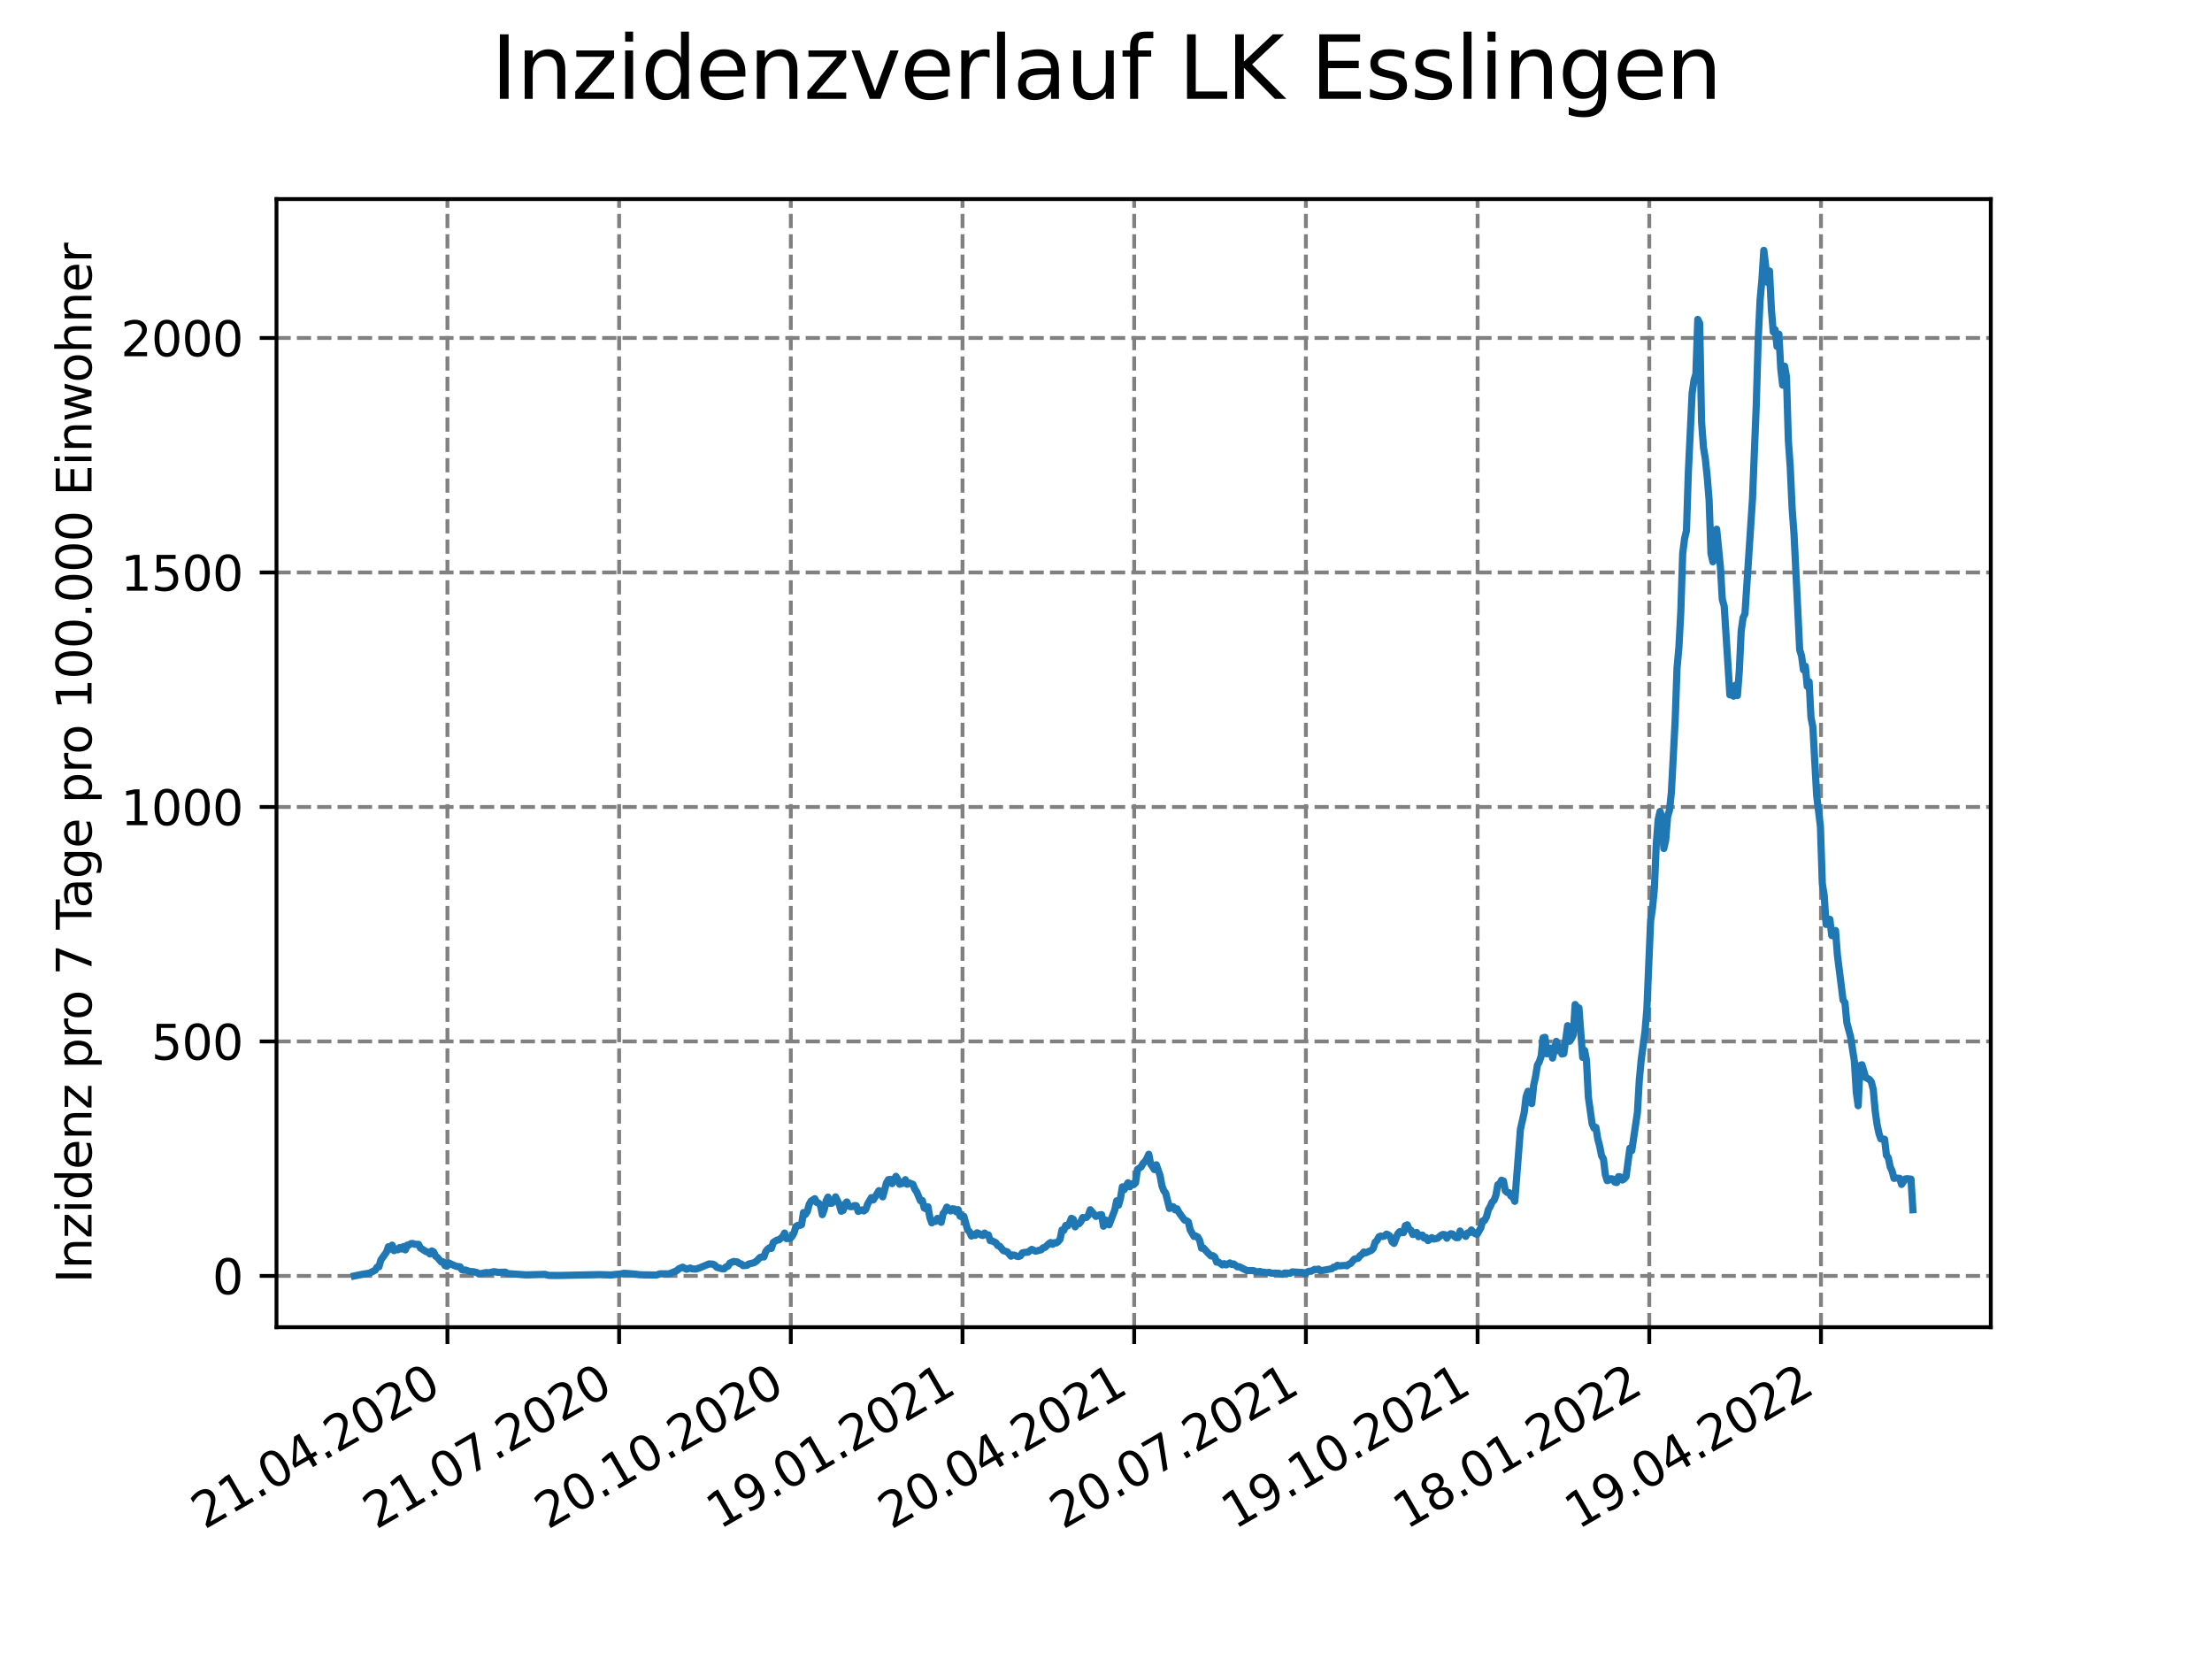 <?xml version="1.0" encoding="utf-8" standalone="no"?>
<!DOCTYPE svg PUBLIC "-//W3C//DTD SVG 1.1//EN"
  "http://www.w3.org/Graphics/SVG/1.1/DTD/svg11.dtd">
<svg xmlns:xlink="http://www.w3.org/1999/xlink" width="460.8pt" height="345.6pt" viewBox="0 0 460.8 345.6" xmlns="http://www.w3.org/2000/svg" version="1.1">
 <defs>
  <style type="text/css">*{stroke-linejoin: round; stroke-linecap: butt}</style>
 </defs>
 <g id="figure_1">
  <g id="patch_1">
   <path d="M 0 345.6 
L 460.8 345.6 
L 460.8 0 
L 0 0 
z
" style="fill: #ffffff"/>
  </g>
  <g id="axes_1">
   <g id="patch_2">
    <path d="M 57.6 276.48 
L 414.72 276.48 
L 414.72 41.472 
L 57.6 41.472 
z
" style="fill: #ffffff"/>
   </g>
   <g id="matplotlib.axis_1">
    <g id="xtick_1">
     <g id="line2d_1">
      <path d="M 93.207 276.48 
L 93.207 41.472 
" clip-path="url(#p7826cf63a3)" style="fill: none; stroke-dasharray: 2.96,1.28; stroke-dashoffset: 0; stroke: #808080; stroke-width: 0.8"/>
     </g>
     <g id="line2d_2">
      <defs>
       <path id="m76b84c160d" d="M 0 0 
L 0 3.5 
" style="stroke: #000000; stroke-width: 0.8"/>
      </defs>
      <g>
       <use xlink:href="#m76b84c160d" x="93.207" y="276.48" style="stroke: #000000; stroke-width: 0.8"/>
      </g>
     </g>
     <g id="text_1">
      <!-- 21.04.2020 -->
      <g transform="translate(42.581 318.689)rotate(-30)scale(0.1 -0.1)">
       <defs>
        <path id="DejaVuSans-32" d="M 1228 531 
L 3431 531 
L 3431 0 
L 469 0 
L 469 531 
Q 828 903 1448 1529 
Q 2069 2156 2228 2338 
Q 2531 2678 2651 2914 
Q 2772 3150 2772 3378 
Q 2772 3750 2511 3984 
Q 2250 4219 1831 4219 
Q 1534 4219 1204 4116 
Q 875 4013 500 3803 
L 500 4441 
Q 881 4594 1212 4672 
Q 1544 4750 1819 4750 
Q 2544 4750 2975 4387 
Q 3406 4025 3406 3419 
Q 3406 3131 3298 2873 
Q 3191 2616 2906 2266 
Q 2828 2175 2409 1742 
Q 1991 1309 1228 531 
z
" transform="scale(0.016)"/>
        <path id="DejaVuSans-31" d="M 794 531 
L 1825 531 
L 1825 4091 
L 703 3866 
L 703 4441 
L 1819 4666 
L 2450 4666 
L 2450 531 
L 3481 531 
L 3481 0 
L 794 0 
L 794 531 
z
" transform="scale(0.016)"/>
        <path id="DejaVuSans-2e" d="M 684 794 
L 1344 794 
L 1344 0 
L 684 0 
L 684 794 
z
" transform="scale(0.016)"/>
        <path id="DejaVuSans-30" d="M 2034 4250 
Q 1547 4250 1301 3770 
Q 1056 3291 1056 2328 
Q 1056 1369 1301 889 
Q 1547 409 2034 409 
Q 2525 409 2770 889 
Q 3016 1369 3016 2328 
Q 3016 3291 2770 3770 
Q 2525 4250 2034 4250 
z
M 2034 4750 
Q 2819 4750 3233 4129 
Q 3647 3509 3647 2328 
Q 3647 1150 3233 529 
Q 2819 -91 2034 -91 
Q 1250 -91 836 529 
Q 422 1150 422 2328 
Q 422 3509 836 4129 
Q 1250 4750 2034 4750 
z
" transform="scale(0.016)"/>
        <path id="DejaVuSans-34" d="M 2419 4116 
L 825 1625 
L 2419 1625 
L 2419 4116 
z
M 2253 4666 
L 3047 4666 
L 3047 1625 
L 3713 1625 
L 3713 1100 
L 3047 1100 
L 3047 0 
L 2419 0 
L 2419 1100 
L 313 1100 
L 313 1709 
L 2253 4666 
z
" transform="scale(0.016)"/>
       </defs>
       <use xlink:href="#DejaVuSans-32"/>
       <use xlink:href="#DejaVuSans-31" x="63.623"/>
       <use xlink:href="#DejaVuSans-2e" x="127.246"/>
       <use xlink:href="#DejaVuSans-30" x="159.033"/>
       <use xlink:href="#DejaVuSans-34" x="222.656"/>
       <use xlink:href="#DejaVuSans-2e" x="286.279"/>
       <use xlink:href="#DejaVuSans-32" x="318.066"/>
       <use xlink:href="#DejaVuSans-30" x="381.689"/>
       <use xlink:href="#DejaVuSans-32" x="445.312"/>
       <use xlink:href="#DejaVuSans-30" x="508.936"/>
      </g>
     </g>
    </g>
    <g id="xtick_2">
     <g id="line2d_3">
      <path d="M 128.974 276.48 
L 128.974 41.472 
" clip-path="url(#p7826cf63a3)" style="fill: none; stroke-dasharray: 2.96,1.28; stroke-dashoffset: 0; stroke: #808080; stroke-width: 0.8"/>
     </g>
     <g id="line2d_4">
      <g>
       <use xlink:href="#m76b84c160d" x="128.974" y="276.48" style="stroke: #000000; stroke-width: 0.8"/>
      </g>
     </g>
     <g id="text_2">
      <!-- 21.07.2020 -->
      <g transform="translate(78.348 318.689)rotate(-30)scale(0.1 -0.1)">
       <defs>
        <path id="DejaVuSans-37" d="M 525 4666 
L 3525 4666 
L 3525 4397 
L 1831 0 
L 1172 0 
L 2766 4134 
L 525 4134 
L 525 4666 
z
" transform="scale(0.016)"/>
       </defs>
       <use xlink:href="#DejaVuSans-32"/>
       <use xlink:href="#DejaVuSans-31" x="63.623"/>
       <use xlink:href="#DejaVuSans-2e" x="127.246"/>
       <use xlink:href="#DejaVuSans-30" x="159.033"/>
       <use xlink:href="#DejaVuSans-37" x="222.656"/>
       <use xlink:href="#DejaVuSans-2e" x="286.279"/>
       <use xlink:href="#DejaVuSans-32" x="318.066"/>
       <use xlink:href="#DejaVuSans-30" x="381.689"/>
       <use xlink:href="#DejaVuSans-32" x="445.312"/>
       <use xlink:href="#DejaVuSans-30" x="508.936"/>
      </g>
     </g>
    </g>
    <g id="xtick_3">
     <g id="line2d_5">
      <path d="M 164.741 276.48 
L 164.741 41.472 
" clip-path="url(#p7826cf63a3)" style="fill: none; stroke-dasharray: 2.96,1.28; stroke-dashoffset: 0; stroke: #808080; stroke-width: 0.8"/>
     </g>
     <g id="line2d_6">
      <g>
       <use xlink:href="#m76b84c160d" x="164.741" y="276.48" style="stroke: #000000; stroke-width: 0.8"/>
      </g>
     </g>
     <g id="text_3">
      <!-- 20.10.2020 -->
      <g transform="translate(114.115 318.689)rotate(-30)scale(0.1 -0.1)">
       <use xlink:href="#DejaVuSans-32"/>
       <use xlink:href="#DejaVuSans-30" x="63.623"/>
       <use xlink:href="#DejaVuSans-2e" x="127.246"/>
       <use xlink:href="#DejaVuSans-31" x="159.033"/>
       <use xlink:href="#DejaVuSans-30" x="222.656"/>
       <use xlink:href="#DejaVuSans-2e" x="286.279"/>
       <use xlink:href="#DejaVuSans-32" x="318.066"/>
       <use xlink:href="#DejaVuSans-30" x="381.689"/>
       <use xlink:href="#DejaVuSans-32" x="445.312"/>
       <use xlink:href="#DejaVuSans-30" x="508.936"/>
      </g>
     </g>
    </g>
    <g id="xtick_4">
     <g id="line2d_7">
      <path d="M 200.508 276.48 
L 200.508 41.472 
" clip-path="url(#p7826cf63a3)" style="fill: none; stroke-dasharray: 2.96,1.28; stroke-dashoffset: 0; stroke: #808080; stroke-width: 0.8"/>
     </g>
     <g id="line2d_8">
      <g>
       <use xlink:href="#m76b84c160d" x="200.508" y="276.48" style="stroke: #000000; stroke-width: 0.8"/>
      </g>
     </g>
     <g id="text_4">
      <!-- 19.01.2021 -->
      <g transform="translate(149.882 318.689)rotate(-30)scale(0.1 -0.1)">
       <defs>
        <path id="DejaVuSans-39" d="M 703 97 
L 703 672 
Q 941 559 1184 500 
Q 1428 441 1663 441 
Q 2288 441 2617 861 
Q 2947 1281 2994 2138 
Q 2813 1869 2534 1725 
Q 2256 1581 1919 1581 
Q 1219 1581 811 2004 
Q 403 2428 403 3163 
Q 403 3881 828 4315 
Q 1253 4750 1959 4750 
Q 2769 4750 3195 4129 
Q 3622 3509 3622 2328 
Q 3622 1225 3098 567 
Q 2575 -91 1691 -91 
Q 1453 -91 1209 -44 
Q 966 3 703 97 
z
M 1959 2075 
Q 2384 2075 2632 2365 
Q 2881 2656 2881 3163 
Q 2881 3666 2632 3958 
Q 2384 4250 1959 4250 
Q 1534 4250 1286 3958 
Q 1038 3666 1038 3163 
Q 1038 2656 1286 2365 
Q 1534 2075 1959 2075 
z
" transform="scale(0.016)"/>
       </defs>
       <use xlink:href="#DejaVuSans-31"/>
       <use xlink:href="#DejaVuSans-39" x="63.623"/>
       <use xlink:href="#DejaVuSans-2e" x="127.246"/>
       <use xlink:href="#DejaVuSans-30" x="159.033"/>
       <use xlink:href="#DejaVuSans-31" x="222.656"/>
       <use xlink:href="#DejaVuSans-2e" x="286.279"/>
       <use xlink:href="#DejaVuSans-32" x="318.066"/>
       <use xlink:href="#DejaVuSans-30" x="381.689"/>
       <use xlink:href="#DejaVuSans-32" x="445.312"/>
       <use xlink:href="#DejaVuSans-31" x="508.936"/>
      </g>
     </g>
    </g>
    <g id="xtick_5">
     <g id="line2d_9">
      <path d="M 236.275 276.48 
L 236.275 41.472 
" clip-path="url(#p7826cf63a3)" style="fill: none; stroke-dasharray: 2.96,1.28; stroke-dashoffset: 0; stroke: #808080; stroke-width: 0.8"/>
     </g>
     <g id="line2d_10">
      <g>
       <use xlink:href="#m76b84c160d" x="236.275" y="276.48" style="stroke: #000000; stroke-width: 0.8"/>
      </g>
     </g>
     <g id="text_5">
      <!-- 20.04.2021 -->
      <g transform="translate(185.649 318.689)rotate(-30)scale(0.1 -0.1)">
       <use xlink:href="#DejaVuSans-32"/>
       <use xlink:href="#DejaVuSans-30" x="63.623"/>
       <use xlink:href="#DejaVuSans-2e" x="127.246"/>
       <use xlink:href="#DejaVuSans-30" x="159.033"/>
       <use xlink:href="#DejaVuSans-34" x="222.656"/>
       <use xlink:href="#DejaVuSans-2e" x="286.279"/>
       <use xlink:href="#DejaVuSans-32" x="318.066"/>
       <use xlink:href="#DejaVuSans-30" x="381.689"/>
       <use xlink:href="#DejaVuSans-32" x="445.312"/>
       <use xlink:href="#DejaVuSans-31" x="508.936"/>
      </g>
     </g>
    </g>
    <g id="xtick_6">
     <g id="line2d_11">
      <path d="M 272.042 276.48 
L 272.042 41.472 
" clip-path="url(#p7826cf63a3)" style="fill: none; stroke-dasharray: 2.96,1.28; stroke-dashoffset: 0; stroke: #808080; stroke-width: 0.8"/>
     </g>
     <g id="line2d_12">
      <g>
       <use xlink:href="#m76b84c160d" x="272.042" y="276.48" style="stroke: #000000; stroke-width: 0.8"/>
      </g>
     </g>
     <g id="text_6">
      <!-- 20.07.2021 -->
      <g transform="translate(221.416 318.689)rotate(-30)scale(0.1 -0.1)">
       <use xlink:href="#DejaVuSans-32"/>
       <use xlink:href="#DejaVuSans-30" x="63.623"/>
       <use xlink:href="#DejaVuSans-2e" x="127.246"/>
       <use xlink:href="#DejaVuSans-30" x="159.033"/>
       <use xlink:href="#DejaVuSans-37" x="222.656"/>
       <use xlink:href="#DejaVuSans-2e" x="286.279"/>
       <use xlink:href="#DejaVuSans-32" x="318.066"/>
       <use xlink:href="#DejaVuSans-30" x="381.689"/>
       <use xlink:href="#DejaVuSans-32" x="445.312"/>
       <use xlink:href="#DejaVuSans-31" x="508.936"/>
      </g>
     </g>
    </g>
    <g id="xtick_7">
     <g id="line2d_13">
      <path d="M 307.809 276.48 
L 307.809 41.472 
" clip-path="url(#p7826cf63a3)" style="fill: none; stroke-dasharray: 2.96,1.28; stroke-dashoffset: 0; stroke: #808080; stroke-width: 0.8"/>
     </g>
     <g id="line2d_14">
      <g>
       <use xlink:href="#m76b84c160d" x="307.809" y="276.48" style="stroke: #000000; stroke-width: 0.8"/>
      </g>
     </g>
     <g id="text_7">
      <!-- 19.10.2021 -->
      <g transform="translate(257.183 318.689)rotate(-30)scale(0.1 -0.1)">
       <use xlink:href="#DejaVuSans-31"/>
       <use xlink:href="#DejaVuSans-39" x="63.623"/>
       <use xlink:href="#DejaVuSans-2e" x="127.246"/>
       <use xlink:href="#DejaVuSans-31" x="159.033"/>
       <use xlink:href="#DejaVuSans-30" x="222.656"/>
       <use xlink:href="#DejaVuSans-2e" x="286.279"/>
       <use xlink:href="#DejaVuSans-32" x="318.066"/>
       <use xlink:href="#DejaVuSans-30" x="381.689"/>
       <use xlink:href="#DejaVuSans-32" x="445.312"/>
       <use xlink:href="#DejaVuSans-31" x="508.936"/>
      </g>
     </g>
    </g>
    <g id="xtick_8">
     <g id="line2d_15">
      <path d="M 343.576 276.48 
L 343.576 41.472 
" clip-path="url(#p7826cf63a3)" style="fill: none; stroke-dasharray: 2.96,1.28; stroke-dashoffset: 0; stroke: #808080; stroke-width: 0.8"/>
     </g>
     <g id="line2d_16">
      <g>
       <use xlink:href="#m76b84c160d" x="343.576" y="276.48" style="stroke: #000000; stroke-width: 0.8"/>
      </g>
     </g>
     <g id="text_8">
      <!-- 18.01.2022 -->
      <g transform="translate(292.951 318.689)rotate(-30)scale(0.1 -0.1)">
       <defs>
        <path id="DejaVuSans-38" d="M 2034 2216 
Q 1584 2216 1326 1975 
Q 1069 1734 1069 1313 
Q 1069 891 1326 650 
Q 1584 409 2034 409 
Q 2484 409 2743 651 
Q 3003 894 3003 1313 
Q 3003 1734 2745 1975 
Q 2488 2216 2034 2216 
z
M 1403 2484 
Q 997 2584 770 2862 
Q 544 3141 544 3541 
Q 544 4100 942 4425 
Q 1341 4750 2034 4750 
Q 2731 4750 3128 4425 
Q 3525 4100 3525 3541 
Q 3525 3141 3298 2862 
Q 3072 2584 2669 2484 
Q 3125 2378 3379 2068 
Q 3634 1759 3634 1313 
Q 3634 634 3220 271 
Q 2806 -91 2034 -91 
Q 1263 -91 848 271 
Q 434 634 434 1313 
Q 434 1759 690 2068 
Q 947 2378 1403 2484 
z
M 1172 3481 
Q 1172 3119 1398 2916 
Q 1625 2713 2034 2713 
Q 2441 2713 2670 2916 
Q 2900 3119 2900 3481 
Q 2900 3844 2670 4047 
Q 2441 4250 2034 4250 
Q 1625 4250 1398 4047 
Q 1172 3844 1172 3481 
z
" transform="scale(0.016)"/>
       </defs>
       <use xlink:href="#DejaVuSans-31"/>
       <use xlink:href="#DejaVuSans-38" x="63.623"/>
       <use xlink:href="#DejaVuSans-2e" x="127.246"/>
       <use xlink:href="#DejaVuSans-30" x="159.033"/>
       <use xlink:href="#DejaVuSans-31" x="222.656"/>
       <use xlink:href="#DejaVuSans-2e" x="286.279"/>
       <use xlink:href="#DejaVuSans-32" x="318.066"/>
       <use xlink:href="#DejaVuSans-30" x="381.689"/>
       <use xlink:href="#DejaVuSans-32" x="445.312"/>
       <use xlink:href="#DejaVuSans-32" x="508.936"/>
      </g>
     </g>
    </g>
    <g id="xtick_9">
     <g id="line2d_17">
      <path d="M 379.343 276.48 
L 379.343 41.472 
" clip-path="url(#p7826cf63a3)" style="fill: none; stroke-dasharray: 2.96,1.28; stroke-dashoffset: 0; stroke: #808080; stroke-width: 0.8"/>
     </g>
     <g id="line2d_18">
      <g>
       <use xlink:href="#m76b84c160d" x="379.343" y="276.48" style="stroke: #000000; stroke-width: 0.8"/>
      </g>
     </g>
     <g id="text_9">
      <!-- 19.04.2022 -->
      <g transform="translate(328.718 318.689)rotate(-30)scale(0.1 -0.1)">
       <use xlink:href="#DejaVuSans-31"/>
       <use xlink:href="#DejaVuSans-39" x="63.623"/>
       <use xlink:href="#DejaVuSans-2e" x="127.246"/>
       <use xlink:href="#DejaVuSans-30" x="159.033"/>
       <use xlink:href="#DejaVuSans-34" x="222.656"/>
       <use xlink:href="#DejaVuSans-2e" x="286.279"/>
       <use xlink:href="#DejaVuSans-32" x="318.066"/>
       <use xlink:href="#DejaVuSans-30" x="381.689"/>
       <use xlink:href="#DejaVuSans-32" x="445.312"/>
       <use xlink:href="#DejaVuSans-32" x="508.936"/>
      </g>
     </g>
    </g>
   </g>
   <g id="matplotlib.axis_2">
    <g id="ytick_1">
     <g id="line2d_19">
      <path d="M 57.6 265.798 
L 414.72 265.798 
" clip-path="url(#p7826cf63a3)" style="fill: none; stroke-dasharray: 2.96,1.28; stroke-dashoffset: 0; stroke: #808080; stroke-width: 0.8"/>
     </g>
     <g id="line2d_20">
      <defs>
       <path id="m2d2303b0c9" d="M 0 0 
L -3.5 0 
" style="stroke: #000000; stroke-width: 0.8"/>
      </defs>
      <g>
       <use xlink:href="#m2d2303b0c9" x="57.6" y="265.798" style="stroke: #000000; stroke-width: 0.8"/>
      </g>
     </g>
     <g id="text_10">
      <!-- 0 -->
      <g transform="translate(44.237 269.597)scale(0.1 -0.1)">
       <use xlink:href="#DejaVuSans-30"/>
      </g>
     </g>
    </g>
    <g id="ytick_2">
     <g id="line2d_21">
      <path d="M 57.6 216.95 
L 414.72 216.95 
" clip-path="url(#p7826cf63a3)" style="fill: none; stroke-dasharray: 2.96,1.28; stroke-dashoffset: 0; stroke: #808080; stroke-width: 0.8"/>
     </g>
     <g id="line2d_22">
      <g>
       <use xlink:href="#m2d2303b0c9" x="57.6" y="216.95" style="stroke: #000000; stroke-width: 0.8"/>
      </g>
     </g>
     <g id="text_11">
      <!-- 500 -->
      <g transform="translate(31.512 220.749)scale(0.1 -0.1)">
       <defs>
        <path id="DejaVuSans-35" d="M 691 4666 
L 3169 4666 
L 3169 4134 
L 1269 4134 
L 1269 2991 
Q 1406 3038 1543 3061 
Q 1681 3084 1819 3084 
Q 2600 3084 3056 2656 
Q 3513 2228 3513 1497 
Q 3513 744 3044 326 
Q 2575 -91 1722 -91 
Q 1428 -91 1123 -41 
Q 819 9 494 109 
L 494 744 
Q 775 591 1075 516 
Q 1375 441 1709 441 
Q 2250 441 2565 725 
Q 2881 1009 2881 1497 
Q 2881 1984 2565 2268 
Q 2250 2553 1709 2553 
Q 1456 2553 1204 2497 
Q 953 2441 691 2322 
L 691 4666 
z
" transform="scale(0.016)"/>
       </defs>
       <use xlink:href="#DejaVuSans-35"/>
       <use xlink:href="#DejaVuSans-30" x="63.623"/>
       <use xlink:href="#DejaVuSans-30" x="127.246"/>
      </g>
     </g>
    </g>
    <g id="ytick_3">
     <g id="line2d_23">
      <path d="M 57.6 168.102 
L 414.72 168.102 
" clip-path="url(#p7826cf63a3)" style="fill: none; stroke-dasharray: 2.96,1.28; stroke-dashoffset: 0; stroke: #808080; stroke-width: 0.8"/>
     </g>
     <g id="line2d_24">
      <g>
       <use xlink:href="#m2d2303b0c9" x="57.6" y="168.102" style="stroke: #000000; stroke-width: 0.8"/>
      </g>
     </g>
     <g id="text_12">
      <!-- 1000 -->
      <g transform="translate(25.15 171.901)scale(0.1 -0.1)">
       <use xlink:href="#DejaVuSans-31"/>
       <use xlink:href="#DejaVuSans-30" x="63.623"/>
       <use xlink:href="#DejaVuSans-30" x="127.246"/>
       <use xlink:href="#DejaVuSans-30" x="190.869"/>
      </g>
     </g>
    </g>
    <g id="ytick_4">
     <g id="line2d_25">
      <path d="M 57.6 119.254 
L 414.72 119.254 
" clip-path="url(#p7826cf63a3)" style="fill: none; stroke-dasharray: 2.96,1.28; stroke-dashoffset: 0; stroke: #808080; stroke-width: 0.8"/>
     </g>
     <g id="line2d_26">
      <g>
       <use xlink:href="#m2d2303b0c9" x="57.6" y="119.254" style="stroke: #000000; stroke-width: 0.8"/>
      </g>
     </g>
     <g id="text_13">
      <!-- 1500 -->
      <g transform="translate(25.15 123.053)scale(0.1 -0.1)">
       <use xlink:href="#DejaVuSans-31"/>
       <use xlink:href="#DejaVuSans-35" x="63.623"/>
       <use xlink:href="#DejaVuSans-30" x="127.246"/>
       <use xlink:href="#DejaVuSans-30" x="190.869"/>
      </g>
     </g>
    </g>
    <g id="ytick_5">
     <g id="line2d_27">
      <path d="M 57.6 70.406 
L 414.72 70.406 
" clip-path="url(#p7826cf63a3)" style="fill: none; stroke-dasharray: 2.96,1.28; stroke-dashoffset: 0; stroke: #808080; stroke-width: 0.8"/>
     </g>
     <g id="line2d_28">
      <g>
       <use xlink:href="#m2d2303b0c9" x="57.6" y="70.406" style="stroke: #000000; stroke-width: 0.8"/>
      </g>
     </g>
     <g id="text_14">
      <!-- 2000 -->
      <g transform="translate(25.15 74.205)scale(0.1 -0.1)">
       <use xlink:href="#DejaVuSans-32"/>
       <use xlink:href="#DejaVuSans-30" x="63.623"/>
       <use xlink:href="#DejaVuSans-30" x="127.246"/>
       <use xlink:href="#DejaVuSans-30" x="190.869"/>
      </g>
     </g>
    </g>
    <g id="text_15">
     <!-- Inzidenz pro 7 Tage pro 100.000 Einwohner -->
     <g transform="translate(19.07 267.301)rotate(-90)scale(0.1 -0.1)">
      <defs>
       <path id="DejaVuSans-49" d="M 628 4666 
L 1259 4666 
L 1259 0 
L 628 0 
L 628 4666 
z
" transform="scale(0.016)"/>
       <path id="DejaVuSans-6e" d="M 3513 2113 
L 3513 0 
L 2938 0 
L 2938 2094 
Q 2938 2591 2744 2837 
Q 2550 3084 2163 3084 
Q 1697 3084 1428 2787 
Q 1159 2491 1159 1978 
L 1159 0 
L 581 0 
L 581 3500 
L 1159 3500 
L 1159 2956 
Q 1366 3272 1645 3428 
Q 1925 3584 2291 3584 
Q 2894 3584 3203 3211 
Q 3513 2838 3513 2113 
z
" transform="scale(0.016)"/>
       <path id="DejaVuSans-7a" d="M 353 3500 
L 3084 3500 
L 3084 2975 
L 922 459 
L 3084 459 
L 3084 0 
L 275 0 
L 275 525 
L 2438 3041 
L 353 3041 
L 353 3500 
z
" transform="scale(0.016)"/>
       <path id="DejaVuSans-69" d="M 603 3500 
L 1178 3500 
L 1178 0 
L 603 0 
L 603 3500 
z
M 603 4863 
L 1178 4863 
L 1178 4134 
L 603 4134 
L 603 4863 
z
" transform="scale(0.016)"/>
       <path id="DejaVuSans-64" d="M 2906 2969 
L 2906 4863 
L 3481 4863 
L 3481 0 
L 2906 0 
L 2906 525 
Q 2725 213 2448 61 
Q 2172 -91 1784 -91 
Q 1150 -91 751 415 
Q 353 922 353 1747 
Q 353 2572 751 3078 
Q 1150 3584 1784 3584 
Q 2172 3584 2448 3432 
Q 2725 3281 2906 2969 
z
M 947 1747 
Q 947 1113 1208 752 
Q 1469 391 1925 391 
Q 2381 391 2643 752 
Q 2906 1113 2906 1747 
Q 2906 2381 2643 2742 
Q 2381 3103 1925 3103 
Q 1469 3103 1208 2742 
Q 947 2381 947 1747 
z
" transform="scale(0.016)"/>
       <path id="DejaVuSans-65" d="M 3597 1894 
L 3597 1613 
L 953 1613 
Q 991 1019 1311 708 
Q 1631 397 2203 397 
Q 2534 397 2845 478 
Q 3156 559 3463 722 
L 3463 178 
Q 3153 47 2828 -22 
Q 2503 -91 2169 -91 
Q 1331 -91 842 396 
Q 353 884 353 1716 
Q 353 2575 817 3079 
Q 1281 3584 2069 3584 
Q 2775 3584 3186 3129 
Q 3597 2675 3597 1894 
z
M 3022 2063 
Q 3016 2534 2758 2815 
Q 2500 3097 2075 3097 
Q 1594 3097 1305 2825 
Q 1016 2553 972 2059 
L 3022 2063 
z
" transform="scale(0.016)"/>
       <path id="DejaVuSans-20" transform="scale(0.016)"/>
       <path id="DejaVuSans-70" d="M 1159 525 
L 1159 -1331 
L 581 -1331 
L 581 3500 
L 1159 3500 
L 1159 2969 
Q 1341 3281 1617 3432 
Q 1894 3584 2278 3584 
Q 2916 3584 3314 3078 
Q 3713 2572 3713 1747 
Q 3713 922 3314 415 
Q 2916 -91 2278 -91 
Q 1894 -91 1617 61 
Q 1341 213 1159 525 
z
M 3116 1747 
Q 3116 2381 2855 2742 
Q 2594 3103 2138 3103 
Q 1681 3103 1420 2742 
Q 1159 2381 1159 1747 
Q 1159 1113 1420 752 
Q 1681 391 2138 391 
Q 2594 391 2855 752 
Q 3116 1113 3116 1747 
z
" transform="scale(0.016)"/>
       <path id="DejaVuSans-72" d="M 2631 2963 
Q 2534 3019 2420 3045 
Q 2306 3072 2169 3072 
Q 1681 3072 1420 2755 
Q 1159 2438 1159 1844 
L 1159 0 
L 581 0 
L 581 3500 
L 1159 3500 
L 1159 2956 
Q 1341 3275 1631 3429 
Q 1922 3584 2338 3584 
Q 2397 3584 2469 3576 
Q 2541 3569 2628 3553 
L 2631 2963 
z
" transform="scale(0.016)"/>
       <path id="DejaVuSans-6f" d="M 1959 3097 
Q 1497 3097 1228 2736 
Q 959 2375 959 1747 
Q 959 1119 1226 758 
Q 1494 397 1959 397 
Q 2419 397 2687 759 
Q 2956 1122 2956 1747 
Q 2956 2369 2687 2733 
Q 2419 3097 1959 3097 
z
M 1959 3584 
Q 2709 3584 3137 3096 
Q 3566 2609 3566 1747 
Q 3566 888 3137 398 
Q 2709 -91 1959 -91 
Q 1206 -91 779 398 
Q 353 888 353 1747 
Q 353 2609 779 3096 
Q 1206 3584 1959 3584 
z
" transform="scale(0.016)"/>
       <path id="DejaVuSans-54" d="M -19 4666 
L 3928 4666 
L 3928 4134 
L 2272 4134 
L 2272 0 
L 1638 0 
L 1638 4134 
L -19 4134 
L -19 4666 
z
" transform="scale(0.016)"/>
       <path id="DejaVuSans-61" d="M 2194 1759 
Q 1497 1759 1228 1600 
Q 959 1441 959 1056 
Q 959 750 1161 570 
Q 1363 391 1709 391 
Q 2188 391 2477 730 
Q 2766 1069 2766 1631 
L 2766 1759 
L 2194 1759 
z
M 3341 1997 
L 3341 0 
L 2766 0 
L 2766 531 
Q 2569 213 2275 61 
Q 1981 -91 1556 -91 
Q 1019 -91 701 211 
Q 384 513 384 1019 
Q 384 1609 779 1909 
Q 1175 2209 1959 2209 
L 2766 2209 
L 2766 2266 
Q 2766 2663 2505 2880 
Q 2244 3097 1772 3097 
Q 1472 3097 1187 3025 
Q 903 2953 641 2809 
L 641 3341 
Q 956 3463 1253 3523 
Q 1550 3584 1831 3584 
Q 2591 3584 2966 3190 
Q 3341 2797 3341 1997 
z
" transform="scale(0.016)"/>
       <path id="DejaVuSans-67" d="M 2906 1791 
Q 2906 2416 2648 2759 
Q 2391 3103 1925 3103 
Q 1463 3103 1205 2759 
Q 947 2416 947 1791 
Q 947 1169 1205 825 
Q 1463 481 1925 481 
Q 2391 481 2648 825 
Q 2906 1169 2906 1791 
z
M 3481 434 
Q 3481 -459 3084 -895 
Q 2688 -1331 1869 -1331 
Q 1566 -1331 1297 -1286 
Q 1028 -1241 775 -1147 
L 775 -588 
Q 1028 -725 1275 -790 
Q 1522 -856 1778 -856 
Q 2344 -856 2625 -561 
Q 2906 -266 2906 331 
L 2906 616 
Q 2728 306 2450 153 
Q 2172 0 1784 0 
Q 1141 0 747 490 
Q 353 981 353 1791 
Q 353 2603 747 3093 
Q 1141 3584 1784 3584 
Q 2172 3584 2450 3431 
Q 2728 3278 2906 2969 
L 2906 3500 
L 3481 3500 
L 3481 434 
z
" transform="scale(0.016)"/>
       <path id="DejaVuSans-45" d="M 628 4666 
L 3578 4666 
L 3578 4134 
L 1259 4134 
L 1259 2753 
L 3481 2753 
L 3481 2222 
L 1259 2222 
L 1259 531 
L 3634 531 
L 3634 0 
L 628 0 
L 628 4666 
z
" transform="scale(0.016)"/>
       <path id="DejaVuSans-77" d="M 269 3500 
L 844 3500 
L 1563 769 
L 2278 3500 
L 2956 3500 
L 3675 769 
L 4391 3500 
L 4966 3500 
L 4050 0 
L 3372 0 
L 2619 2869 
L 1863 0 
L 1184 0 
L 269 3500 
z
" transform="scale(0.016)"/>
       <path id="DejaVuSans-68" d="M 3513 2113 
L 3513 0 
L 2938 0 
L 2938 2094 
Q 2938 2591 2744 2837 
Q 2550 3084 2163 3084 
Q 1697 3084 1428 2787 
Q 1159 2491 1159 1978 
L 1159 0 
L 581 0 
L 581 4863 
L 1159 4863 
L 1159 2956 
Q 1366 3272 1645 3428 
Q 1925 3584 2291 3584 
Q 2894 3584 3203 3211 
Q 3513 2838 3513 2113 
z
" transform="scale(0.016)"/>
      </defs>
      <use xlink:href="#DejaVuSans-49"/>
      <use xlink:href="#DejaVuSans-6e" x="29.492"/>
      <use xlink:href="#DejaVuSans-7a" x="92.871"/>
      <use xlink:href="#DejaVuSans-69" x="145.361"/>
      <use xlink:href="#DejaVuSans-64" x="173.145"/>
      <use xlink:href="#DejaVuSans-65" x="236.621"/>
      <use xlink:href="#DejaVuSans-6e" x="298.145"/>
      <use xlink:href="#DejaVuSans-7a" x="361.523"/>
      <use xlink:href="#DejaVuSans-20" x="414.014"/>
      <use xlink:href="#DejaVuSans-70" x="445.801"/>
      <use xlink:href="#DejaVuSans-72" x="509.277"/>
      <use xlink:href="#DejaVuSans-6f" x="548.141"/>
      <use xlink:href="#DejaVuSans-20" x="609.322"/>
      <use xlink:href="#DejaVuSans-37" x="641.109"/>
      <use xlink:href="#DejaVuSans-20" x="704.732"/>
      <use xlink:href="#DejaVuSans-54" x="736.52"/>
      <use xlink:href="#DejaVuSans-61" x="781.104"/>
      <use xlink:href="#DejaVuSans-67" x="842.383"/>
      <use xlink:href="#DejaVuSans-65" x="905.859"/>
      <use xlink:href="#DejaVuSans-20" x="967.383"/>
      <use xlink:href="#DejaVuSans-70" x="999.17"/>
      <use xlink:href="#DejaVuSans-72" x="1062.646"/>
      <use xlink:href="#DejaVuSans-6f" x="1101.51"/>
      <use xlink:href="#DejaVuSans-20" x="1162.691"/>
      <use xlink:href="#DejaVuSans-31" x="1194.479"/>
      <use xlink:href="#DejaVuSans-30" x="1258.102"/>
      <use xlink:href="#DejaVuSans-30" x="1321.725"/>
      <use xlink:href="#DejaVuSans-2e" x="1385.348"/>
      <use xlink:href="#DejaVuSans-30" x="1417.135"/>
      <use xlink:href="#DejaVuSans-30" x="1480.758"/>
      <use xlink:href="#DejaVuSans-30" x="1544.381"/>
      <use xlink:href="#DejaVuSans-20" x="1608.004"/>
      <use xlink:href="#DejaVuSans-45" x="1639.791"/>
      <use xlink:href="#DejaVuSans-69" x="1702.975"/>
      <use xlink:href="#DejaVuSans-6e" x="1730.758"/>
      <use xlink:href="#DejaVuSans-77" x="1794.137"/>
      <use xlink:href="#DejaVuSans-6f" x="1875.924"/>
      <use xlink:href="#DejaVuSans-68" x="1937.105"/>
      <use xlink:href="#DejaVuSans-6e" x="2000.484"/>
      <use xlink:href="#DejaVuSans-65" x="2063.863"/>
      <use xlink:href="#DejaVuSans-72" x="2125.387"/>
     </g>
    </g>
   </g>
   <g id="line2d_29">
    <path d="M 73.833 265.798 
L 75.405 265.469 
L 76.977 265.213 
L 78.156 264.611 
L 78.549 263.972 
L 78.942 263.899 
L 79.335 262.493 
L 80.514 260.831 
L 80.908 259.717 
L 81.301 260.21 
L 81.694 259.389 
L 82.087 260.539 
L 82.48 260.192 
L 82.873 260.356 
L 83.266 259.882 
L 83.659 260.192 
L 84.052 259.681 
L 84.445 260.375 
L 84.838 259.389 
L 85.231 259.334 
L 85.624 259.06 
L 86.017 259.042 
L 86.41 259.206 
L 87.196 259.224 
L 87.589 259.991 
L 88.768 260.74 
L 89.161 260.831 
L 89.554 261.215 
L 89.948 260.594 
L 90.341 260.813 
L 90.734 261.671 
L 91.127 261.963 
L 91.913 262.876 
L 92.306 262.876 
L 92.699 263.643 
L 93.092 263.771 
L 93.485 263.095 
L 94.271 263.479 
L 95.057 263.807 
L 95.843 263.899 
L 96.236 264.501 
L 96.629 264.611 
L 97.022 264.574 
L 97.808 264.867 
L 98.595 264.921 
L 99.381 265.104 
L 99.774 265.396 
L 100.953 265.159 
L 101.346 265.086 
L 101.739 265.159 
L 102.918 264.903 
L 103.704 265.049 
L 105.276 265.013 
L 105.669 265.305 
L 109.6 265.579 
L 113.53 265.469 
L 114.316 265.688 
L 116.282 265.707 
L 121.391 265.597 
L 124.928 265.524 
L 127.287 265.597 
L 128.073 265.506 
L 129.252 265.396 
L 130.038 265.25 
L 131.61 265.36 
L 132.396 265.433 
L 133.182 265.542 
L 134.362 265.579 
L 136.72 265.615 
L 137.506 265.36 
L 139.471 265.36 
L 141.043 264.666 
L 141.436 264.3 
L 142.222 263.972 
L 143.009 264.41 
L 143.795 264.154 
L 144.188 264.337 
L 144.974 264.374 
L 145.76 264.118 
L 147.725 263.296 
L 148.511 263.351 
L 148.904 263.552 
L 149.297 263.99 
L 150.476 264.337 
L 150.869 264.3 
L 151.262 263.899 
L 151.655 263.771 
L 152.049 263.132 
L 152.835 262.785 
L 153.621 262.894 
L 154.014 263.205 
L 154.407 263.296 
L 154.8 263.661 
L 155.586 263.607 
L 155.979 263.314 
L 156.765 263.132 
L 157.158 263.004 
L 157.551 262.748 
L 158.337 261.945 
L 158.73 261.835 
L 159.123 261.854 
L 159.516 260.721 
L 159.909 260.228 
L 160.302 259.936 
L 160.696 260.064 
L 161.089 258.822 
L 161.875 258.329 
L 162.268 258.293 
L 163.054 257.617 
L 163.447 256.869 
L 163.84 258.019 
L 164.626 257.982 
L 165.019 257.526 
L 165.412 256.814 
L 165.805 255.499 
L 166.198 255.262 
L 166.591 255.298 
L 166.984 255.116 
L 167.377 252.596 
L 167.77 252.997 
L 168.163 252.413 
L 168.556 250.934 
L 168.949 250.222 
L 169.736 249.711 
L 170.129 250.496 
L 170.522 250.624 
L 170.915 251.062 
L 171.308 253.034 
L 171.701 251.957 
L 172.094 250.167 
L 172.487 249.382 
L 172.88 250.678 
L 173.273 250.66 
L 173.666 250.258 
L 174.059 249.327 
L 174.845 250.934 
L 175.238 252.322 
L 175.631 252.157 
L 176.024 250.825 
L 176.417 250.386 
L 176.81 251.263 
L 177.203 251.372 
L 177.596 251.354 
L 177.989 251.135 
L 178.382 251.171 
L 178.776 252.358 
L 179.562 252.048 
L 179.955 252.267 
L 180.348 251.957 
L 180.741 250.825 
L 181.527 249.492 
L 181.92 249.966 
L 183.099 248.031 
L 183.492 248.542 
L 183.885 249.327 
L 184.671 246.424 
L 185.064 245.748 
L 185.457 245.693 
L 185.85 246.57 
L 186.636 245.054 
L 187.029 245.675 
L 187.423 246.698 
L 187.816 246.533 
L 188.209 246.497 
L 188.602 245.748 
L 188.995 246.698 
L 189.388 246.424 
L 190.174 246.716 
L 190.567 247.702 
L 190.96 248.286 
L 191.746 250.131 
L 192.139 250.094 
L 192.532 251.646 
L 192.925 251.829 
L 193.318 251.391 
L 193.711 253.655 
L 194.104 254.75 
L 194.497 254.367 
L 194.89 254.44 
L 195.283 253.819 
L 196.069 254.641 
L 196.463 252.815 
L 196.856 252.322 
L 197.249 251.464 
L 198.035 252.267 
L 198.428 251.811 
L 198.821 251.865 
L 199.214 252.45 
L 199.607 251.993 
L 200 253.344 
L 200.393 253.509 
L 200.786 253.381 
L 201.572 256.23 
L 201.965 256.576 
L 202.358 257.489 
L 202.751 257.143 
L 203.144 257.362 
L 203.537 256.814 
L 203.93 256.96 
L 204.323 257.252 
L 204.716 257.38 
L 205.11 256.869 
L 205.503 257.252 
L 205.896 257.252 
L 206.289 258.457 
L 206.682 258.494 
L 207.468 258.895 
L 207.861 259.48 
L 208.254 259.608 
L 209.04 260.539 
L 209.826 260.776 
L 210.612 261.689 
L 211.005 261.434 
L 211.398 261.488 
L 211.791 261.689 
L 212.184 261.762 
L 212.577 261.616 
L 212.97 261.014 
L 213.363 260.904 
L 214.15 260.849 
L 214.936 260.265 
L 215.722 260.648 
L 216.901 260.356 
L 217.294 259.936 
L 217.687 259.863 
L 218.473 259.096 
L 218.866 258.841 
L 219.259 259.224 
L 219.652 258.877 
L 220.045 258.932 
L 220.438 258.64 
L 220.831 258.165 
L 221.224 256.23 
L 221.617 256.303 
L 222.01 255.28 
L 222.403 255.39 
L 222.796 254.787 
L 223.19 253.801 
L 223.583 254.002 
L 223.976 255.572 
L 224.369 254.878 
L 224.762 254.933 
L 225.155 254.513 
L 225.548 253.637 
L 225.941 253.691 
L 226.334 253.6 
L 226.727 253.162 
L 227.12 252.011 
L 228.299 253.399 
L 229.085 253.071 
L 229.478 253.034 
L 229.871 255.444 
L 230.264 254.13 
L 230.657 254.312 
L 231.05 255.152 
L 232.23 252.048 
L 232.623 250.149 
L 233.016 251.062 
L 233.409 249.674 
L 233.802 247.246 
L 234.195 247.83 
L 234.981 246.387 
L 235.374 247.227 
L 235.767 246.625 
L 236.16 246.789 
L 236.553 246.406 
L 236.946 243.612 
L 237.732 243.064 
L 238.125 242.352 
L 238.518 241.968 
L 238.911 241.347 
L 239.304 240.453 
L 239.697 242.443 
L 240.483 243.648 
L 240.877 242.644 
L 241.663 244.89 
L 242.056 247.045 
L 242.449 248.049 
L 242.842 248.579 
L 243.628 251.738 
L 244.021 251.336 
L 244.414 251.391 
L 244.807 252.048 
L 245.2 251.811 
L 245.593 252.559 
L 246.379 253.655 
L 246.772 254.166 
L 247.165 254.276 
L 247.558 254.568 
L 247.951 256.23 
L 248.737 257.581 
L 249.13 257.489 
L 249.524 257.709 
L 249.917 258.421 
L 250.31 260.028 
L 250.703 259.973 
L 251.489 260.849 
L 252.275 261.635 
L 252.668 261.58 
L 253.061 261.872 
L 253.454 262.931 
L 253.847 262.913 
L 254.633 263.497 
L 255.026 263.241 
L 255.419 263.497 
L 256.205 263.095 
L 256.598 263.406 
L 256.991 263.296 
L 257.777 263.899 
L 258.17 263.881 
L 259.743 264.684 
L 260.922 264.684 
L 261.315 264.739 
L 261.708 264.994 
L 262.494 264.867 
L 262.887 265.031 
L 263.28 265.013 
L 263.673 265.122 
L 264.459 265.067 
L 264.852 265.232 
L 265.638 265.213 
L 266.424 265.25 
L 266.817 265.396 
L 267.21 265.396 
L 267.604 265.195 
L 268.783 265.232 
L 269.176 264.958 
L 271.534 265.104 
L 271.927 265.378 
L 272.32 264.976 
L 272.713 264.812 
L 273.106 264.83 
L 273.892 264.428 
L 274.285 264.483 
L 274.678 264.374 
L 275.071 264.739 
L 277.43 264.3 
L 277.823 263.972 
L 278.216 263.917 
L 278.609 263.588 
L 279.002 263.698 
L 280.181 263.607 
L 280.574 263.698 
L 280.967 263.369 
L 281.36 263.205 
L 282.146 262.292 
L 282.932 262.109 
L 283.325 261.58 
L 283.718 261.306 
L 284.111 260.813 
L 284.504 260.977 
L 285.684 260.466 
L 286.077 260.046 
L 286.47 258.768 
L 286.863 258.421 
L 287.256 257.654 
L 287.649 257.489 
L 288.042 257.581 
L 288.435 257.471 
L 288.828 257.088 
L 289.221 257.252 
L 289.614 257.599 
L 290.007 258.695 
L 290.4 259.023 
L 291.186 257.015 
L 291.579 256.576 
L 291.972 256.796 
L 292.365 256.777 
L 292.758 255.335 
L 293.151 255.152 
L 293.544 256.047 
L 293.938 256.303 
L 294.331 257.179 
L 294.724 256.887 
L 295.117 256.741 
L 295.51 257.617 
L 295.903 257.343 
L 296.296 257.289 
L 296.689 257.928 
L 297.082 257.782 
L 297.475 258.439 
L 297.868 258.202 
L 298.261 257.818 
L 298.654 258.11 
L 299.44 257.964 
L 300.226 257.307 
L 300.619 257.161 
L 301.012 257.216 
L 301.405 257.946 
L 301.798 257.343 
L 302.191 257.015 
L 302.584 257.069 
L 302.978 257.562 
L 303.371 257.836 
L 303.764 257.818 
L 304.157 256.449 
L 304.55 257.143 
L 304.943 257.161 
L 305.336 257.562 
L 305.729 256.85 
L 306.122 256.796 
L 306.515 256.23 
L 306.908 256.704 
L 307.301 256.996 
L 307.694 257.143 
L 308.48 255.791 
L 308.873 254.33 
L 309.266 254.239 
L 309.659 253.49 
L 310.052 251.993 
L 310.445 251.336 
L 310.838 250.423 
L 311.231 250.058 
L 311.624 249.017 
L 312.018 246.807 
L 312.411 246.606 
L 312.804 245.858 
L 313.197 246.022 
L 313.59 248.067 
L 313.983 248.414 
L 314.376 248.451 
L 314.769 249.163 
L 315.162 249.382 
L 315.555 250.258 
L 316.734 235.249 
L 317.52 231.761 
L 317.913 228.474 
L 318.306 227.324 
L 318.699 229.278 
L 319.092 229.898 
L 319.485 226.1 
L 319.878 224.311 
L 320.271 221.882 
L 320.665 221.188 
L 321.058 220.02 
L 321.451 216.203 
L 321.844 216.094 
L 322.237 219.527 
L 322.63 218.778 
L 323.023 218.34 
L 323.416 220.421 
L 324.202 216.934 
L 324.595 218.869 
L 324.988 218.084 
L 325.381 219.581 
L 325.774 219.472 
L 326.56 213.665 
L 326.953 216.915 
L 327.346 216.404 
L 327.739 215.582 
L 328.132 209.264 
L 328.525 209.849 
L 328.918 209.958 
L 329.705 220.275 
L 330.098 218.814 
L 330.491 220.878 
L 330.884 228.529 
L 331.67 234.098 
L 332.063 235.011 
L 332.456 234.847 
L 332.849 237.294 
L 333.242 238.755 
L 333.635 240.763 
L 334.028 241.421 
L 334.421 244.707 
L 334.814 245.949 
L 335.207 245.821 
L 335.6 245.547 
L 335.993 245.62 
L 336.386 246.259 
L 336.779 246.351 
L 337.172 245.109 
L 337.565 245.182 
L 337.958 245.821 
L 338.352 245.566 
L 338.745 245.109 
L 339.531 239.193 
L 339.924 239.704 
L 341.103 231.761 
L 341.496 225.005 
L 341.889 220.823 
L 342.675 214.943 
L 343.068 210.305 
L 343.854 191.863 
L 344.247 189.142 
L 344.64 185.07 
L 345.033 175.794 
L 345.426 170.754 
L 345.819 169.037 
L 346.212 170.206 
L 346.605 176.761 
L 346.998 175.008 
L 347.392 170.115 
L 347.785 168.782 
L 348.178 165.093 
L 348.964 150.175 
L 349.357 139.182 
L 349.75 134.781 
L 350.143 127.441 
L 350.536 115.316 
L 350.929 112.212 
L 351.322 110.532 
L 351.715 98.352 
L 352.501 81.918 
L 352.894 79.179 
L 353.287 77.901 
L 353.68 66.543 
L 354.073 67.347 
L 354.466 87.853 
L 354.859 93.166 
L 355.252 95.595 
L 355.645 99.338 
L 356.038 104.159 
L 356.432 115.298 
L 356.825 117.032 
L 357.218 112.212 
L 357.611 110.24 
L 358.397 118.146 
L 358.79 124.884 
L 359.183 126.272 
L 359.969 138.543 
L 360.362 144.751 
L 360.755 144.751 
L 361.148 145.025 
L 361.541 142.743 
L 361.934 144.897 
L 362.327 139.785 
L 362.72 131.494 
L 363.113 128.682 
L 363.506 127.879 
L 365.079 103.867 
L 365.865 84.31 
L 366.258 70.926 
L 366.651 62.617 
L 367.044 58.217 
L 367.437 52.154 
L 368.223 58.837 
L 368.616 56.445 
L 369.009 64.407 
L 369.402 69.154 
L 369.795 68.68 
L 370.188 72.186 
L 370.581 69.611 
L 370.974 76.915 
L 371.367 80.238 
L 371.76 76.276 
L 372.153 78.449 
L 372.546 91.651 
L 372.939 97.293 
L 373.332 105.876 
L 373.725 111.226 
L 374.512 127.094 
L 374.905 135.347 
L 375.298 136.626 
L 375.691 139.547 
L 376.084 138.78 
L 376.477 142.98 
L 376.87 142.031 
L 377.263 149.462 
L 377.656 151.453 
L 378.442 165.696 
L 379.228 172.178 
L 379.621 184.065 
L 380.014 186.512 
L 380.407 192.575 
L 380.8 192.282 
L 381.193 191.516 
L 381.586 194.894 
L 381.979 194.948 
L 382.372 193.835 
L 382.766 198.947 
L 383.945 208.333 
L 384.338 208.881 
L 384.731 213.026 
L 385.517 216.021 
L 386.303 221.079 
L 386.696 227.452 
L 387.089 230.337 
L 387.482 221.937 
L 387.875 221.809 
L 388.661 224.475 
L 389.447 224.877 
L 389.84 225.388 
L 390.233 226.977 
L 390.626 231.341 
L 391.019 234.19 
L 391.412 236.089 
L 391.806 237.239 
L 392.592 237.33 
L 392.985 240.672 
L 393.378 241.201 
L 393.771 243.1 
L 394.164 243.959 
L 394.557 245.474 
L 394.95 245.401 
L 395.736 245.474 
L 396.129 246.734 
L 396.915 245.602 
L 397.308 245.547 
L 398.094 245.639 
L 398.487 252.011 
L 398.487 252.011 
" clip-path="url(#p7826cf63a3)" style="fill: none; stroke: #1f77b4; stroke-width: 1.5; stroke-linecap: square"/>
   </g>
   <g id="patch_3">
    <path d="M 57.6 276.48 
L 57.6 41.472 
" style="fill: none; stroke: #000000; stroke-width: 0.8; stroke-linejoin: miter; stroke-linecap: square"/>
   </g>
   <g id="patch_4">
    <path d="M 414.72 276.48 
L 414.72 41.472 
" style="fill: none; stroke: #000000; stroke-width: 0.8; stroke-linejoin: miter; stroke-linecap: square"/>
   </g>
   <g id="patch_5">
    <path d="M 57.6 276.48 
L 414.72 276.48 
" style="fill: none; stroke: #000000; stroke-width: 0.8; stroke-linejoin: miter; stroke-linecap: square"/>
   </g>
   <g id="patch_6">
    <path d="M 57.6 41.472 
L 414.72 41.472 
" style="fill: none; stroke: #000000; stroke-width: 0.8; stroke-linejoin: miter; stroke-linecap: square"/>
   </g>
  </g>
  <g id="text_16">
   <!-- Inzidenzverlauf LK Esslingen -->
   <g transform="translate(102.326 20.589)scale(0.18 -0.18)">
    <defs>
     <path id="DejaVuSans-76" d="M 191 3500 
L 800 3500 
L 1894 563 
L 2988 3500 
L 3597 3500 
L 2284 0 
L 1503 0 
L 191 3500 
z
" transform="scale(0.016)"/>
     <path id="DejaVuSans-6c" d="M 603 4863 
L 1178 4863 
L 1178 0 
L 603 0 
L 603 4863 
z
" transform="scale(0.016)"/>
     <path id="DejaVuSans-75" d="M 544 1381 
L 544 3500 
L 1119 3500 
L 1119 1403 
Q 1119 906 1312 657 
Q 1506 409 1894 409 
Q 2359 409 2629 706 
Q 2900 1003 2900 1516 
L 2900 3500 
L 3475 3500 
L 3475 0 
L 2900 0 
L 2900 538 
Q 2691 219 2414 64 
Q 2138 -91 1772 -91 
Q 1169 -91 856 284 
Q 544 659 544 1381 
z
M 1991 3584 
L 1991 3584 
z
" transform="scale(0.016)"/>
     <path id="DejaVuSans-66" d="M 2375 4863 
L 2375 4384 
L 1825 4384 
Q 1516 4384 1395 4259 
Q 1275 4134 1275 3809 
L 1275 3500 
L 2222 3500 
L 2222 3053 
L 1275 3053 
L 1275 0 
L 697 0 
L 697 3053 
L 147 3053 
L 147 3500 
L 697 3500 
L 697 3744 
Q 697 4328 969 4595 
Q 1241 4863 1831 4863 
L 2375 4863 
z
" transform="scale(0.016)"/>
     <path id="DejaVuSans-4c" d="M 628 4666 
L 1259 4666 
L 1259 531 
L 3531 531 
L 3531 0 
L 628 0 
L 628 4666 
z
" transform="scale(0.016)"/>
     <path id="DejaVuSans-4b" d="M 628 4666 
L 1259 4666 
L 1259 2694 
L 3353 4666 
L 4166 4666 
L 1850 2491 
L 4331 0 
L 3500 0 
L 1259 2247 
L 1259 0 
L 628 0 
L 628 4666 
z
" transform="scale(0.016)"/>
     <path id="DejaVuSans-73" d="M 2834 3397 
L 2834 2853 
Q 2591 2978 2328 3040 
Q 2066 3103 1784 3103 
Q 1356 3103 1142 2972 
Q 928 2841 928 2578 
Q 928 2378 1081 2264 
Q 1234 2150 1697 2047 
L 1894 2003 
Q 2506 1872 2764 1633 
Q 3022 1394 3022 966 
Q 3022 478 2636 193 
Q 2250 -91 1575 -91 
Q 1294 -91 989 -36 
Q 684 19 347 128 
L 347 722 
Q 666 556 975 473 
Q 1284 391 1588 391 
Q 1994 391 2212 530 
Q 2431 669 2431 922 
Q 2431 1156 2273 1281 
Q 2116 1406 1581 1522 
L 1381 1569 
Q 847 1681 609 1914 
Q 372 2147 372 2553 
Q 372 3047 722 3315 
Q 1072 3584 1716 3584 
Q 2034 3584 2315 3537 
Q 2597 3491 2834 3397 
z
" transform="scale(0.016)"/>
    </defs>
    <use xlink:href="#DejaVuSans-49"/>
    <use xlink:href="#DejaVuSans-6e" x="29.492"/>
    <use xlink:href="#DejaVuSans-7a" x="92.871"/>
    <use xlink:href="#DejaVuSans-69" x="145.361"/>
    <use xlink:href="#DejaVuSans-64" x="173.145"/>
    <use xlink:href="#DejaVuSans-65" x="236.621"/>
    <use xlink:href="#DejaVuSans-6e" x="298.145"/>
    <use xlink:href="#DejaVuSans-7a" x="361.523"/>
    <use xlink:href="#DejaVuSans-76" x="414.014"/>
    <use xlink:href="#DejaVuSans-65" x="473.193"/>
    <use xlink:href="#DejaVuSans-72" x="534.717"/>
    <use xlink:href="#DejaVuSans-6c" x="575.83"/>
    <use xlink:href="#DejaVuSans-61" x="603.613"/>
    <use xlink:href="#DejaVuSans-75" x="664.893"/>
    <use xlink:href="#DejaVuSans-66" x="728.271"/>
    <use xlink:href="#DejaVuSans-20" x="763.477"/>
    <use xlink:href="#DejaVuSans-4c" x="795.264"/>
    <use xlink:href="#DejaVuSans-4b" x="850.977"/>
    <use xlink:href="#DejaVuSans-20" x="916.553"/>
    <use xlink:href="#DejaVuSans-45" x="948.34"/>
    <use xlink:href="#DejaVuSans-73" x="1011.523"/>
    <use xlink:href="#DejaVuSans-73" x="1063.623"/>
    <use xlink:href="#DejaVuSans-6c" x="1115.723"/>
    <use xlink:href="#DejaVuSans-69" x="1143.506"/>
    <use xlink:href="#DejaVuSans-6e" x="1171.289"/>
    <use xlink:href="#DejaVuSans-67" x="1234.668"/>
    <use xlink:href="#DejaVuSans-65" x="1298.145"/>
    <use xlink:href="#DejaVuSans-6e" x="1359.668"/>
   </g>
  </g>
 </g>
 <defs>
  <clipPath id="p7826cf63a3">
   <rect x="57.6" y="41.472" width="357.12" height="235.008"/>
  </clipPath>
 </defs>
</svg>
